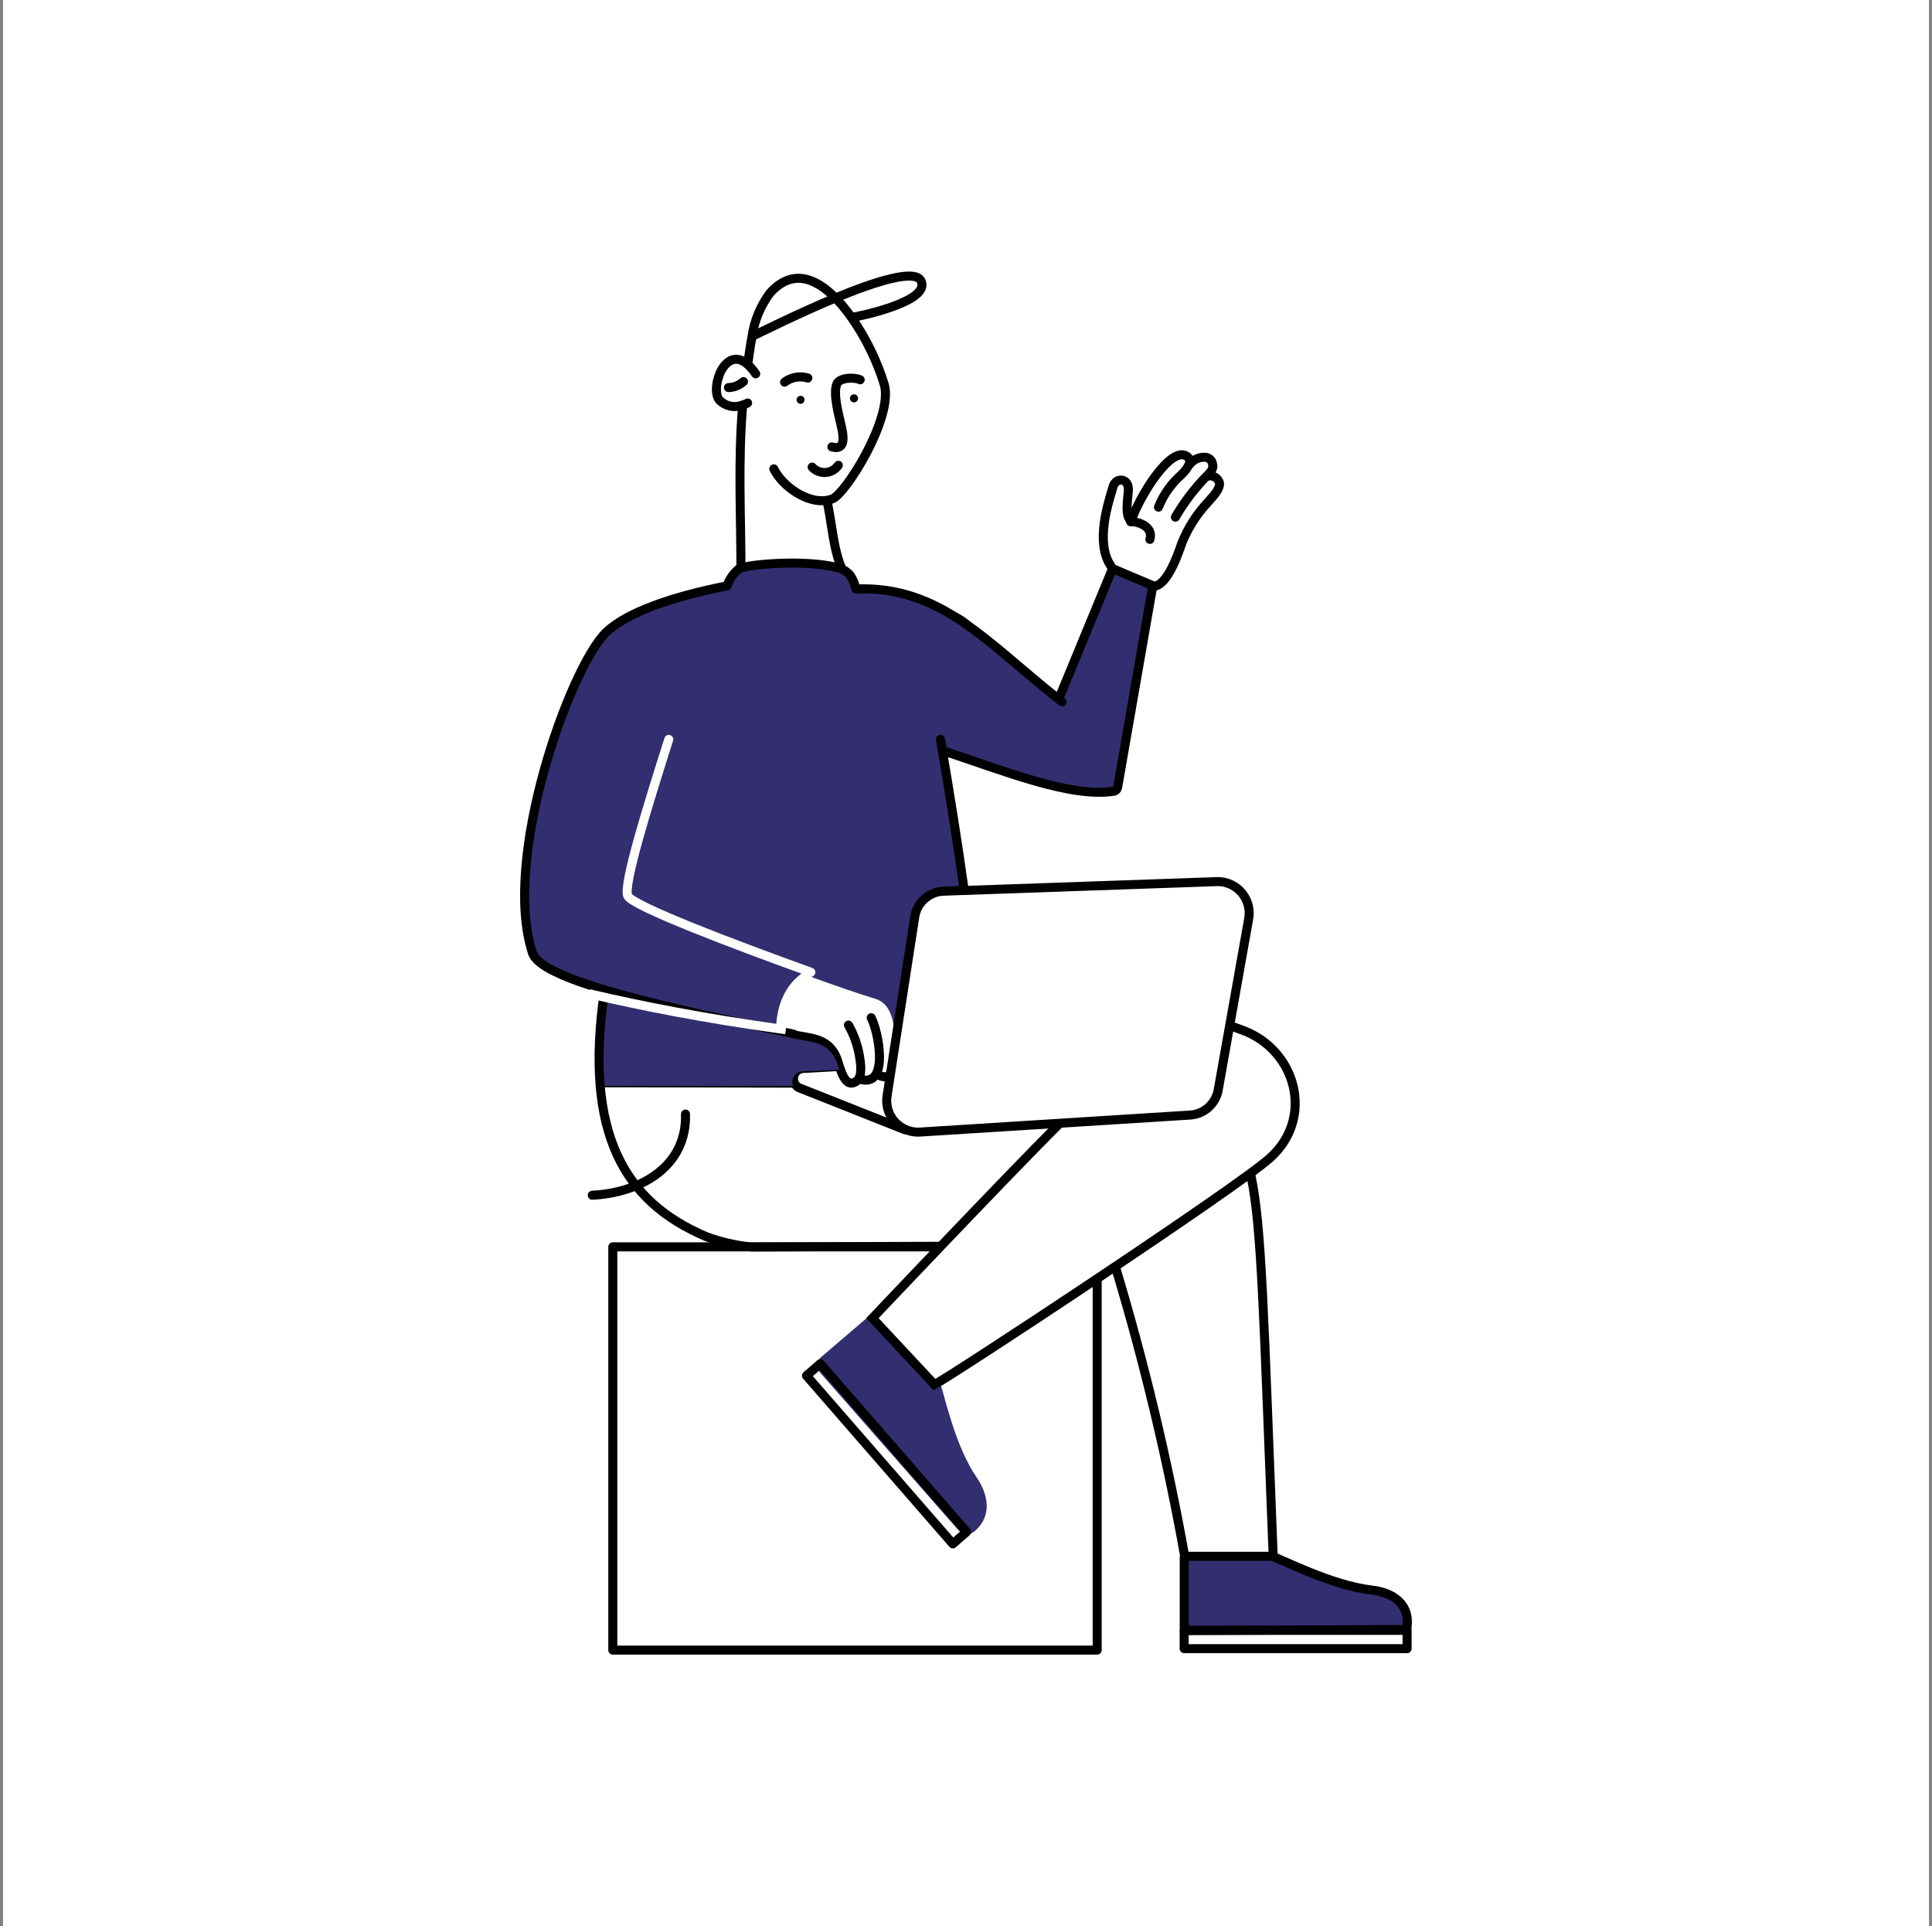 <svg width="321" height="320" viewBox="0 0 321 320" fill="none" xmlns="http://www.w3.org/2000/svg">
<rect x="0" y="0" width="321" height="320" fill="#808080" stroke="none"/>
<rect width="320" height="320" transform="translate(0.5)" fill="white"/>
<path d="M134.249 162.113C132.767 163.155 131.6 164.583 130.872 166.241C130.144 167.9 129.884 169.726 130.121 171.521V171.905C117.945 169.377 107.721 167.105 100.537 164.929C93.353 162.753 89.193 160.817 88.521 158.785C83.353 143.121 94.745 111.441 100.713 105.553C104.185 102.145 112.201 99.489 120.841 97.809C121.23 96.701 121.916 95.721 122.825 94.977C122.948 94.912 123.076 94.859 123.209 94.817C128.457 93.753 133.865 93.753 139.113 94.817C139.422 94.898 139.722 95.011 140.009 95.153C140.575 95.383 141.073 95.754 141.457 96.23C141.84 96.705 142.096 97.271 142.201 97.873C142.201 97.873 158.171 99.676 161.346 103.454L175.898 116.105L184.67 94.868L191.307 97.811C189.016 112.088 187.267 125.858 185.42 131.167C182.881 133.911 159.731 126.031 156.809 124.588L159.731 148.433H156.809C155.614 148.485 154.475 148.958 153.597 149.77C152.718 150.581 152.155 151.678 152.009 152.865L148.809 172.897C148.505 170.129 148.297 166.785 145.353 165.905C142.409 165.025 138.553 163.665 134.249 162.113Z" fill="#332E6F"/>
<path d="M131.817 171.793C106.825 166.641 89.865 162.513 88.473 158.321C83.305 142.657 94.697 110.961 100.665 105.089C104.137 101.665 112.153 99.025 120.793 97.329C121.182 96.221 121.868 95.241 122.777 94.497C124.009 93.761 133.705 92.897 139.065 94.289C139.82 94.445 140.514 94.817 141.062 95.359C141.61 95.902 142.046 97.093 142.21 97.847C156.319 97.272 164.025 106.801 175.895 116.152M175.895 116.152C176.079 116.298 176.265 116.443 176.452 116.588L175.895 116.152ZM175.895 116.152L184.844 94.464L191.538 97.291L185.693 130.815C185.636 131.14 185.387 131.399 185.061 131.45C177.861 132.566 166.946 128.102 156.628 124.707L156.257 122.846C157.877 132.358 159.133 140.247 160.204 147.94" stroke="black" stroke-width="1.5" stroke-linecap="round" stroke-linejoin="round"/>
<path d="M184.604 94.077C181.884 90.125 184.172 83.469 184.94 80.829C185.388 79.229 187.708 79.357 187.468 81.629C187.276 83.581 187.004 85.645 187.804 86.429" stroke="black" stroke-width="1.5" stroke-miterlimit="10" stroke-linecap="round"/>
<path d="M187.916 86.685C187.909 86.643 187.909 86.6 187.916 86.557V86.557C189.468 82.157 194.508 74.157 197.116 75.757C197.349 75.88 197.527 76.088 197.613 76.337C197.7 76.587 197.688 76.86 197.58 77.101C197.281 77.758 196.851 78.346 196.316 78.829C194.63 80.313 193.315 82.17 192.476 84.253" stroke="black" stroke-width="1.5" stroke-miterlimit="10" stroke-linecap="round"/>
<path d="M197.66 77.149C197.945 76.775 198.313 76.474 198.735 76.268C199.158 76.063 199.622 75.959 200.092 75.965C200.408 75.948 200.719 76.045 200.969 76.239C201.219 76.433 201.391 76.711 201.452 77.021C201.708 77.821 201.148 78.461 200.588 78.989C198.535 81.064 196.756 83.392 195.292 85.917" stroke="black" stroke-width="1.5" stroke-miterlimit="10" stroke-linecap="round"/>
<path d="M191.788 97.389C194.028 97.133 195.772 91.933 196.364 90.221C197.365 87.725 198.819 85.436 200.652 83.469C201.324 82.685 202.7 81.389 202.62 80.269C202.567 80.056 202.471 79.856 202.337 79.681C202.204 79.507 202.035 79.362 201.843 79.255C201.651 79.149 201.439 79.083 201.22 79.062C201.002 79.041 200.781 79.065 200.572 79.133" stroke="black" stroke-width="1.5" stroke-miterlimit="10" stroke-linecap="round"/>
<path d="M191.052 89.613C191.692 87.501 189.116 86.621 187.852 86.669" stroke="black" stroke-width="1.5" stroke-miterlimit="10" stroke-linecap="round"/>
<path d="M132.967 65.764C132.791 65.776 132.628 65.857 132.511 65.989C132.394 66.12 132.334 66.293 132.343 66.468C132.359 66.645 132.443 66.809 132.577 66.925C132.711 67.041 132.885 67.101 133.063 67.092C133.238 67.076 133.4 66.991 133.514 66.856C133.628 66.722 133.684 66.548 133.671 66.372C133.667 66.285 133.645 66.2 133.607 66.121C133.569 66.043 133.516 65.973 133.45 65.916C133.384 65.86 133.307 65.817 133.224 65.79C133.141 65.764 133.053 65.755 132.967 65.764Z" fill="black"/>
<path d="M141.751 65.524C141.592 65.558 141.451 65.648 141.353 65.778C141.255 65.907 141.208 66.068 141.22 66.23C141.232 66.392 141.301 66.544 141.417 66.659C141.532 66.773 141.685 66.842 141.847 66.852C141.943 66.858 142.039 66.844 142.128 66.81C142.218 66.776 142.299 66.723 142.367 66.655C142.435 66.587 142.487 66.505 142.52 66.415C142.554 66.325 142.567 66.229 142.56 66.133C142.553 66.037 142.526 65.944 142.48 65.86C142.434 65.776 142.371 65.702 142.294 65.644C142.217 65.587 142.129 65.546 142.035 65.525C141.942 65.505 141.845 65.504 141.751 65.524Z" fill="black"/>
<path d="M124.247 60.42C124.439 59.076 124.647 57.508 124.951 55.908C125.324 53.292 126.348 50.811 127.927 48.692C131.591 44.596 135.527 46.132 138.871 49.572C139.83 50.566 140.708 51.636 141.495 52.772C143.887 56.198 145.728 59.977 146.951 63.972C148.359 69.508 140.551 81.988 138.295 82.884C138.024 82.983 137.746 83.058 137.463 83.108C134.167 83.732 129.975 80.788 128.567 77.892" stroke="black" stroke-width="1.5" stroke-miterlimit="10" stroke-linecap="round"/>
<path d="M123.111 94.98C123.111 85.508 122.599 76.9 123.383 67.46" stroke="black" stroke-width="1.5" stroke-miterlimit="10"/>
<path d="M137.383 82.692C137.39 82.82 137.39 82.948 137.383 83.076C138.215 86.804 138.439 91.412 139.975 94.724" stroke="black" stroke-width="1.5" stroke-miterlimit="10"/>
<path d="M125.559 62.1C125.163 61.515 124.702 60.978 124.183 60.5C120.439 57.3 117.959 64.42 119.495 66.436C119.98 66.946 120.605 67.3 121.291 67.454C121.978 67.608 122.695 67.554 123.351 67.3C123.652 67.218 123.942 67.1 124.215 66.948" stroke="black" stroke-width="1.5" stroke-miterlimit="10" stroke-linecap="round"/>
<path d="M141.463 52.74C142.359 52.644 154.791 50.132 153.015 46.644C151.991 44.66 145.399 46.772 138.839 49.492C132.599 52.084 126.359 55.22 124.919 55.892L124.695 55.988" stroke="black" stroke-width="1.5" stroke-miterlimit="10"/>
<path d="M134.23 62.804C133.577 62.603 132.885 62.56 132.211 62.68C131.538 62.8 130.903 63.078 130.358 63.492" stroke="black" stroke-width="1.5" stroke-miterlimit="10" stroke-linecap="round"/>
<path d="M123.527 63.396C122.839 64.013 121.954 64.364 121.031 64.388" stroke="black" stroke-width="1.5" stroke-miterlimit="10" stroke-linecap="round"/>
<path d="M142.919 63.092C141.863 62.612 139.479 62.74 139.047 63.78C138.359 65.46 139.383 68.948 139.815 70.948C140.119 72.308 140.599 74.948 138.215 74.244" stroke="black" stroke-width="1.5" stroke-miterlimit="10" stroke-linecap="round"/>
<path d="M134.935 77.604C135.219 77.911 135.569 78.15 135.958 78.304C136.347 78.458 136.766 78.523 137.184 78.494C137.601 78.465 138.007 78.343 138.371 78.136C138.735 77.929 139.048 77.644 139.287 77.3" stroke="black" stroke-width="1.5" stroke-miterlimit="10" stroke-linecap="round"/>
<path d="M211.241 258.552H211.529V258.68C212.809 258.968 220.969 263.368 227.929 264.184C231.273 264.584 234.425 266.424 233.689 270.584H196.761V258.472L211.241 258.552Z" fill="#332E6F"/>
<path d="M155.161 230.2C155.913 232.2 157.929 240.44 161.561 245.864C163.449 248.632 164.121 252.264 160.473 254.456L136.297 226.552L145.129 218.872C148.314 222.807 151.734 226.548 155.369 230.072L155.161 230.2Z" fill="black"/>
<path d="M156.329 207.144H101.817V274.136H182.297V212.392" stroke="black" stroke-width="1.5" stroke-linejoin="round"/>
<path d="M207.833 195.272C209.657 203.624 209.977 219.368 211.561 259.08" stroke="black" stroke-width="1.5" stroke-miterlimit="10"/>
<path d="M150.585 187.784L132.761 180.712C132.434 180.547 132.17 180.282 132.007 179.955C131.843 179.628 131.79 179.257 131.855 178.897C131.92 178.537 132.099 178.208 132.366 177.959C132.633 177.709 132.973 177.552 133.337 177.512L139.161 177.192" stroke="black" stroke-width="1.5" stroke-miterlimit="10"/>
<path d="M100.009 179.88L131.609 179.944" stroke="black" stroke-width="1.5" stroke-miterlimit="10"/>
<path d="M131.721 171.88C134.345 172.52 137.577 172.264 139.001 175.736C139.481 176.872 140.233 181.304 142.409 179.528C143.321 178.776 142.985 176.552 142.809 175.496C142.506 173.668 141.883 171.908 140.969 170.296" stroke="black" stroke-width="1.5" stroke-miterlimit="10" stroke-linecap="round"/>
<path d="M145.881 178.456C145.881 178.728 147.625 179.352 147.945 178.28" stroke="black" stroke-width="1.5" stroke-miterlimit="10" stroke-linecap="round"/>
<path d="M113.897 185.08C114.153 193.848 106.361 198.168 98.409 198.568" stroke="black" stroke-width="1.5" stroke-miterlimit="10" stroke-linecap="round"/>
<path d="M211.241 258.552H196.841C193.925 242.273 190.067 226.177 185.289 210.344" stroke="black" stroke-width="1.5" stroke-miterlimit="10"/>
<path d="M211.561 258.664C212.841 258.952 221.001 263.352 227.961 264.168C231.321 264.568 234.489 266.44 233.721 270.712L196.777 270.888" stroke="black" stroke-width="1.5" stroke-linecap="round" stroke-linejoin="round"/>
<path d="M196.745 273.896H233.785V270.856H196.745V273.896Z" stroke="black" stroke-width="1.5" stroke-linecap="round" stroke-linejoin="round"/>
<path d="M196.761 258.52V270.6" stroke="black" stroke-width="1.5" stroke-miterlimit="10"/>
<path d="M155.641 230.472C156.313 232.536 158.073 240.648 161.657 245.88C163.385 248.424 164.105 251.656 161.369 253.88C161.149 254.06 160.869 254.149 160.586 254.128C160.303 254.108 160.039 253.979 159.849 253.768L136.825 227.544C136.639 227.329 136.544 227.049 136.562 226.764C136.58 226.48 136.709 226.214 136.921 226.024L144.809 219.272" fill="#332E6F"/>
<path d="M155.641 230.472C156.313 232.536 158.073 240.648 161.657 245.88C163.385 248.424 164.105 251.656 161.369 253.88C161.149 254.06 160.869 254.149 160.586 254.128C160.303 254.108 160.039 253.979 159.849 253.768L136.825 227.544C136.639 227.329 136.544 227.049 136.562 226.764C136.58 226.48 136.709 226.214 136.921 226.024L144.809 219.272" stroke="#332E6F" stroke-width="1.5" stroke-miterlimit="10"/>
<path d="M131.609 180.408H99.769H99.673C99.371 175.308 99.624 170.19 100.425 165.144C107.673 167.32 117.833 169.592 130.009 172.12L131.705 172.472C134.329 173.128 137.561 172.856 138.985 176.328C139.113 176.632 139.257 177.16 139.433 177.736H139.113L133.305 178.008C133.026 178.017 132.753 178.095 132.511 178.235C132.269 178.375 132.065 178.572 131.918 178.809C131.771 179.047 131.685 179.317 131.667 179.596C131.649 179.875 131.701 180.154 131.817 180.408H131.609Z" fill="#332E6F"/>
<path d="M100.425 164.632C96.985 188.312 103.737 199.656 117.305 205.432C119.756 206.346 122.317 206.932 124.921 207.176L156.345 207.048" stroke="black" stroke-width="1.5" stroke-miterlimit="10"/>
<path d="M207.449 152.744L202.425 180.952C202.253 182.076 201.709 183.11 200.879 183.888C200.049 184.666 198.982 185.142 197.849 185.24L152.633 188.088C151.855 188.1 151.084 187.938 150.377 187.614C149.67 187.291 149.043 186.813 148.544 186.217C148.044 185.621 147.684 184.921 147.489 184.168C147.294 183.415 147.269 182.628 147.417 181.864L151.961 152.472C152.108 151.286 152.671 150.192 153.55 149.383C154.429 148.574 155.567 148.104 156.761 148.056L202.425 146.456C203.192 146.474 203.946 146.659 204.634 147C205.322 147.34 205.926 147.827 206.405 148.427C206.884 149.026 207.226 149.724 207.406 150.47C207.587 151.215 207.601 151.992 207.449 152.744Z" stroke="black" stroke-width="1.5" stroke-miterlimit="10"/>
<path d="M144.745 169.08C145.913 171.192 147.849 180.664 142.985 179.32" stroke="black" stroke-width="1.5" stroke-miterlimit="10" stroke-linecap="round"/>
<path d="M129.673 171.512C129.673 166.424 131.673 163.368 134.617 161.688" stroke="white" stroke-width="1.5" stroke-miterlimit="10"/>
<path d="M111.113 122.84C107.705 133.592 103.449 147.176 104.313 148.856C105.177 150.536 121.753 156.856 134.713 161.512" stroke="white" stroke-width="1.5" stroke-miterlimit="10" stroke-linecap="round"/>
<path d="M129.817 170.968C116.809 169.16 106.489 167.096 98.601 165.256" stroke="white" stroke-width="1.5" stroke-miterlimit="10" stroke-linecap="square"/>
<path d="M204.041 170.312C204.905 170.584 205.753 170.888 206.601 171.208C215.369 174.552 218.425 185.704 211.033 192.36C205.433 197.4 158.233 228.504 155.257 230.024L144.953 218.984C144.953 218.984 166.697 196.008 175.961 186.744" stroke="black" stroke-width="1.5" stroke-miterlimit="10"/>
<path d="M133.997 228.547L158.312 256.488L160.605 254.493L136.29 226.551L133.997 228.547Z" stroke="black" stroke-width="1.5" stroke-linecap="round" stroke-linejoin="round"/>
</svg>
